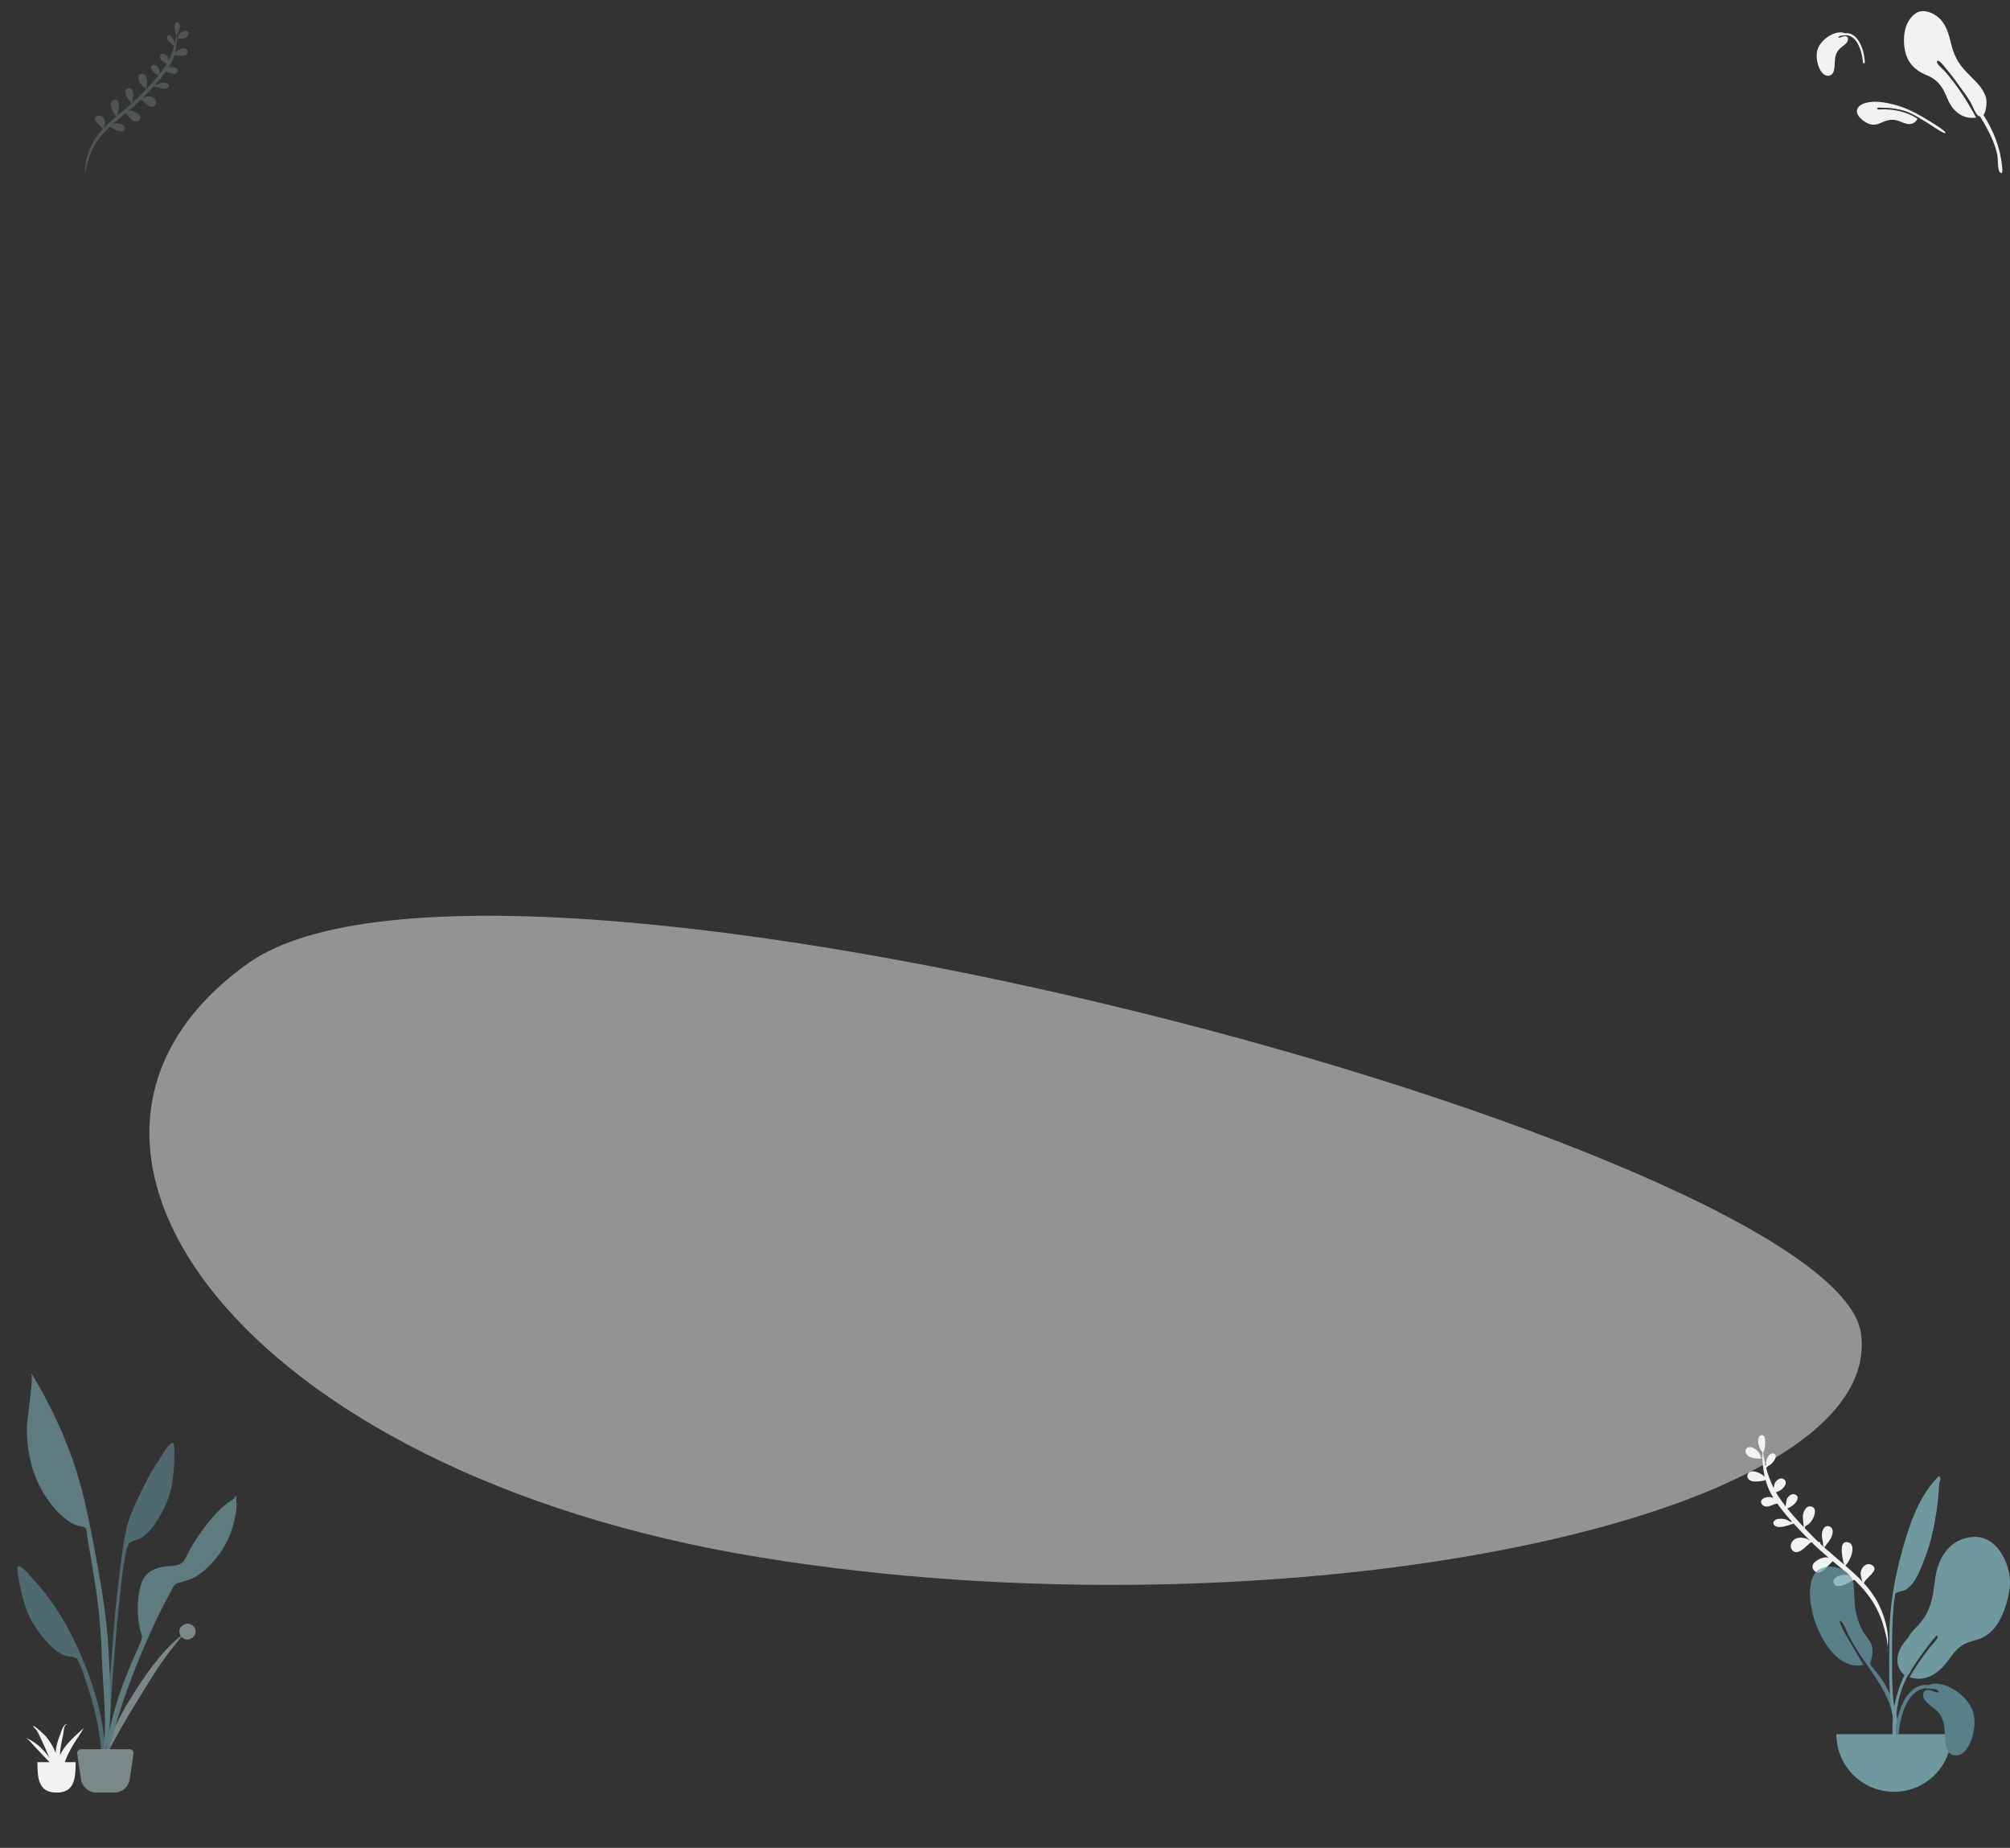 <svg xmlns="http://www.w3.org/2000/svg" xmlns:xlink="http://www.w3.org/1999/xlink" height="2341" width="2547">
  <rect width="100%" height="100%" fill="#333333" stroke="none"/>
  <g opacity="1">
    <g transform="translate(189.304, 1160.172)" opacity="0.505">
      <g opacity="1">
        <path fill="rgb(242,242,242)" fill-opacity="1" opacity="1" fill-rule="evenodd" d="M2168.942 529.464C2200.572 766.111 1433.495 920.468 773.253 812.746C113.012 705.024 -189.876 284.357 125.181 60.209C440.237 -163.939 2137.313 292.816 2168.942 529.464Z"/>
      </g>
    </g>
    <g transform="translate(2302.328, 1954.868) scale(-1, 1) translate(-2302.328, -1954.868) translate(2302.328, 1954.868) rotate(-3) translate(-2302.328, -1954.868)" opacity="1">
      <path fill="rgb(242,242,242)" fill-opacity="1" opacity="1" fill-rule="evenodd" d="M2392.759 1869.969C2389.435 1867.141 2383.974 1868.546 2380.406 1869.926C2379.031 1870.458 2375.498 1872.205 2372.838 1874.241C2373.253 1872.755 2373.633 1871.254 2373.975 1869.739C2375.381 1863.509 2376.459 1857.142 2377.149 1850.792C2377.329 1849.136 2377.306 1847.274 2377.281 1845.387C2377.273 1844.748 2377.265 1844.106 2377.265 1843.468C2377.412 1843.325 2377.517 1843.122 2377.572 1842.843C2377.594 1843.151 2377.581 1843.297 2377.611 1843.307C2377.629 1843.312 2377.664 1843.265 2377.733 1843.17C2377.76 1843.133 2377.793 1843.089 2377.831 1843.038C2380.609 1839.318 2383 1835.088 2383.548 1830.329C2384.012 1826.293 2381.088 1818.458 2376.096 1823.514C2373.862 1825.772 2373.538 1842.436 2376.653 1843.622C2375.518 1849.09 2374.165 1854.537 2372.548 1859.9C2372.35 1859.854 2372.146 1859.841 2371.943 1859.858C2372.033 1858.508 2372.113 1857.034 2372.084 1856.524C2371.838 1852.133 2368.657 1843.078 2362.763 1844.495C2358.234 1845.584 2360.682 1851.172 2362.075 1853.634C2364.317 1857.599 2366.994 1859.405 2370.389 1861.583C2370.416 1862.412 2370.922 1862.919 2371.541 1863.108C2368.738 1871.759 2365.211 1880.155 2360.758 1888.027C2360.358 1885.448 2359.873 1882.179 2359.502 1881.515C2357.692 1878.267 2353.521 1874.197 2349.393 1875.846C2340.721 1879.316 2349.322 1891.044 2356.466 1892.645C2356.744 1893.075 2357.043 1893.425 2357.37 1893.634C2355.842 1896 2354.22 1898.311 2352.496 1900.555C2349.911 1903.93 2347.146 1907.285 2344.259 1910.612C2344.317 1907.894 2343.563 1901.789 2343.293 1901.123C2341.652 1897.08 2336.538 1892.74 2332.069 1895.317C2327.042 1898.223 2331.136 1904.428 2333.767 1907.277C2334.846 1908.444 2340.253 1912.801 2342.235 1912.923C2335.268 1920.762 2327.629 1928.425 2319.885 1935.792C2320.675 1932.354 2321.97 1922.84 2321.937 1921.775C2321.768 1916.276 2318.631 1907.332 2311.436 1909.095C2304.456 1910.801 2307.019 1920.056 2309.144 1924.515C2310.432 1927.214 2312.262 1929.984 2314.542 1931.939C2315.449 1932.715 2317.008 1933.231 2317.771 1934.056C2318.534 1934.883 2318.138 1935.889 2318.96 1936.673C2314.776 1940.636 2310.568 1944.51 2306.424 1948.274C2304.469 1950.051 2302.481 1951.789 2300.477 1953.504C2299.455 1953.015 2297.935 1953.507 2297.935 1954.992C2297.935 1955.208 2297.975 1955.396 2298.033 1955.569C2296.516 1956.841 2294.989 1958.102 2293.452 1959.348C2293.506 1958.965 2293.524 1958.421 2293.496 1957.666C2294.474 1959.226 2294.545 1957.033 2294.599 1955.361C2294.618 1954.77 2294.635 1954.244 2294.689 1953.972C2295.352 1950.631 2296.459 1947.418 2296.607 1943.982C2296.822 1939.013 2294.115 1930.524 2287.347 1933.135C2281.124 1935.53 2282.95 1943.006 2285.002 1947.74C2286.302 1950.737 2288.152 1953.448 2290.098 1956.053C2290.96 1957.208 2292.022 1959.35 2292.73 1959.933C2284.171 1966.838 2275.349 1973.417 2266.644 1980.143C2266.557 1979.651 2266.49 1979.164 2266.433 1978.709C2266.585 1978.899 2266.8 1978.996 2267.082 1978.994C2267.177 1978.625 2267.311 1978.135 2267.473 1977.547C2269.445 1970.367 2275.451 1948.501 2262.102 1952.101C2252.321 1954.747 2258.099 1974.364 2264.917 1981.478C2260.368 1985.012 2255.857 1988.596 2251.441 1992.299C2248.246 1994.978 2245.136 1997.76 2242.133 2000.645C2243.811 1996.793 2245.464 1991.78 2244.766 1987.684C2243.749 1981.724 2237.832 1975.837 2231.594 1978.871C2223.818 1982.672 2229.331 1988.708 2234.501 1994.368C2237.141 1997.258 2239.691 2000.051 2240.337 2002.397C2230.775 2011.877 2222.478 2022.53 2216.66 2034.855C2210.333 2048.26 2204.162 2066.392 2206.238 2081.868C2206.06 2075.102 2208.777 2066.76 2210.686 2060.899C2210.946 2060.102 2211.191 2059.352 2211.411 2058.657C2214.293 2049.567 2218.172 2040.779 2223.104 2032.621C2231.004 2019.556 2241.107 2008.644 2252.623 1998.859C2256.581 2000.476 2260.997 2004.055 2263.236 2005.164C2267.339 2007.198 2275.264 2010.22 2278.239 2004.648C2281.163 1999.169 2274.615 1995.675 2270.52 1994.198C2266.563 1992.773 2262.931 1992.729 2259.128 1993.529C2266.325 1987.785 2273.708 1982.281 2281.055 1976.734C2282.502 1978.054 2284.078 1979.936 2285.751 1981.934C2291.063 1988.276 2297.355 1995.79 2303.617 1990.249C2313.067 1981.887 2296.349 1972.009 2288.99 1972.326C2288.087 1972.364 2287.207 1972.509 2286.345 1972.722C2294.146 1966.767 2301.837 1960.674 2309.154 1954.106C2310.39 1954.399 2312.28 1956.341 2314.55 1958.675C2319.653 1963.919 2326.678 1971.138 2332.521 1966.05C2336.739 1962.377 2335.681 1956.256 2331.982 1952.595C2328.268 1948.917 2322.62 1948.627 2317.759 1949.545C2315.657 1949.94 2313.692 1950.8 2311.846 1951.877L2311.624 1951.878C2318.827 1945.341 2326.081 1938.653 2333.093 1931.71C2333.207 1931.754 2333.323 1931.798 2333.44 1931.843C2333.815 1932.356 2334.477 1932.571 2335.098 1932.495C2335.43 1932.629 2335.771 1932.766 2336.117 1932.907C2341.274 1934.997 2347.902 1937.684 2353.189 1936.952C2357.08 1936.413 2360.74 1933.461 2357.681 1929.429C2355.195 1926.15 2347.978 1926.224 2344.431 1926.784C2341.973 1927.173 2339.136 1928.936 2336.44 1930.131C2336.26 1929.712 2335.921 1929.432 2335.527 1929.286C2342.458 1922.303 2349.103 1915.052 2355.183 1907.44C2356.885 1907.796 2358.747 1908.65 2360.668 1909.531C2365.291 1911.651 2370.252 1913.925 2374.115 1909.789C2379.818 1903.68 2369.918 1899.421 2365.087 1899.777C2363.456 1899.897 2361.834 1900.273 2360.259 1900.799C2364.724 1894.505 2368.237 1887.71 2370.833 1880.517C2370.886 1880.548 2370.929 1880.58 2370.99 1880.61C2370.934 1880.576 2370.889 1880.539 2370.837 1880.505C2371.096 1879.785 2371.346 1879.062 2371.587 1878.335C2371.973 1878.146 2372.331 1878.01 2372.502 1877.956C2370.243 1879.347 2379.403 1880.566 2381.119 1880.794C2384.912 1881.298 2390.008 1881.679 2392.966 1878.701C2395.45 1876.2 2395.516 1872.316 2392.759 1869.969ZM2389.663 1838.553C2386.567 1839.894 2383.599 1841.786 2381.464 1844.499C2380.74 1845.418 2378.441 1851.634 2377.828 1851.634C2383.927 1852.091 2394.743 1852.572 2398.029 1845.834C2401.096 1839.543 2394.7 1836.376 2389.663 1838.553ZM2206.828 2087.868C2206.168 2086.152 2205.874 2084.097 2205.828 2081.868C2206.041 2083.923 2206.367 2085.929 2206.828 2087.868Z"/>
    </g>
    <g transform="translate(173.123, 126.714) rotate(-3) translate(-173.123, -126.714)" opacity="0.2">
      <path fill="rgb(193,222,226)" fill-opacity="1" opacity="1" fill-rule="evenodd" d="M239.58 65.724C237.153 63.679 233.166 64.695 230.561 65.693C229.557 66.078 226.977 67.341 225.035 68.813C225.338 67.739 225.615 66.654 225.865 65.558C226.892 61.053 227.679 56.449 228.183 51.858C228.314 50.66 228.297 49.313 228.279 47.949C228.273 47.487 228.267 47.023 228.267 46.562C228.375 46.458 228.451 46.312 228.491 46.11C228.507 46.332 228.498 46.439 228.52 46.445C228.533 46.449 228.558 46.415 228.609 46.346C228.629 46.319 228.652 46.288 228.681 46.251C230.709 43.561 232.455 40.503 232.855 37.062C233.194 34.143 231.058 28.478 227.413 32.134C225.783 33.767 225.546 45.816 227.82 46.673C226.991 50.627 226.004 54.566 224.823 58.444C224.678 58.411 224.53 58.401 224.382 58.413C224.447 57.437 224.505 56.371 224.484 56.003C224.304 52.828 221.982 46.28 217.679 47.305C214.372 48.092 216.159 52.132 217.176 53.913C218.813 56.78 220.768 58.086 223.246 59.661C223.266 60.26 223.636 60.626 224.088 60.763C222.041 67.018 219.466 73.09 216.214 78.782C215.923 76.917 215.568 74.553 215.297 74.073C213.976 71.724 210.931 68.781 207.916 69.974C201.584 72.483 207.864 80.963 213.08 82.121C213.283 82.432 213.502 82.685 213.741 82.836C212.625 84.547 211.441 86.218 210.182 87.84C208.294 90.281 206.276 92.706 204.167 95.112C204.21 93.147 203.659 88.733 203.462 88.251C202.264 85.327 198.53 82.189 195.267 84.053C191.597 86.154 194.586 90.641 196.507 92.7C197.294 93.545 201.243 96.695 202.69 96.783C197.602 102.451 192.025 107.993 186.371 113.319C186.947 110.833 187.893 103.954 187.869 103.184C187.746 99.208 185.455 92.741 180.202 94.015C175.105 95.249 176.977 101.941 178.528 105.165C179.468 107.117 180.805 109.12 182.47 110.533C183.131 111.095 184.27 111.468 184.827 112.064C185.384 112.662 185.095 113.389 185.695 113.956C182.64 116.822 179.568 119.623 176.542 122.345C175.114 123.629 173.663 124.886 172.2 126.126C171.453 125.773 170.344 126.129 170.344 127.202C170.344 127.358 170.373 127.494 170.415 127.62C169.307 128.539 168.193 129.451 167.07 130.352C167.11 130.075 167.123 129.681 167.103 129.136C167.817 130.264 167.868 128.678 167.908 127.469C167.922 127.042 167.934 126.662 167.973 126.465C168.458 124.049 169.266 121.726 169.374 119.241C169.531 115.649 167.555 109.51 162.613 111.398C158.069 113.13 159.402 118.536 160.901 121.959C161.85 124.125 163.201 126.086 164.622 127.969C165.251 128.805 166.026 130.353 166.543 130.775C160.294 135.768 153.852 140.525 147.496 145.389C147.433 145.033 147.383 144.68 147.342 144.351C147.453 144.489 147.61 144.559 147.816 144.558C147.885 144.291 147.983 143.937 148.101 143.512C149.541 138.32 153.927 122.509 144.18 125.112C137.038 127.025 141.257 141.21 146.236 146.354C142.914 148.909 139.62 151.5 136.396 154.178C134.063 156.116 131.792 158.127 129.599 160.213C130.824 157.428 132.031 153.803 131.522 150.841C130.78 146.532 126.459 142.275 121.905 144.469C116.226 147.217 120.252 151.581 124.027 155.674C125.954 157.764 127.817 159.783 128.288 161.48C121.306 168.334 115.248 176.037 111 184.95C106.381 194.642 101.874 207.753 103.391 218.944C103.26 214.051 105.244 208.019 106.638 203.783C106.827 203.206 107.006 202.663 107.167 202.16C109.272 195.587 112.104 189.233 115.705 183.334C121.474 173.887 128.85 165.997 137.259 158.921C140.149 160.091 143.373 162.679 145.008 163.481C148.004 164.951 153.79 167.136 155.962 163.107C158.097 159.145 153.316 156.62 150.326 155.552C147.437 154.521 144.785 154.49 142.009 155.067C147.263 150.914 152.654 146.934 158.019 142.923C159.075 143.878 160.226 145.239 161.448 146.684C165.326 151.27 169.921 156.702 174.493 152.696C181.392 146.65 169.186 139.507 163.812 139.736C163.153 139.764 162.51 139.868 161.881 140.023C167.577 135.716 173.193 131.311 178.535 126.561C179.438 126.773 180.818 128.178 182.475 129.865C186.201 133.657 191.33 138.877 195.597 135.198C198.676 132.542 197.904 128.117 195.203 125.469C192.492 122.81 188.368 122.6 184.818 123.264C183.284 123.549 181.849 124.171 180.501 124.95C180.446 124.95 180.392 124.95 180.339 124.95C185.599 120.224 190.895 115.388 196.015 110.368C196.098 110.399 196.183 110.431 196.268 110.464C196.542 110.835 197.025 110.99 197.478 110.935C197.721 111.032 197.97 111.132 198.223 111.233C201.988 112.745 206.827 114.687 210.688 114.158C213.529 113.769 216.201 111.634 213.968 108.718C212.152 106.348 206.883 106.401 204.293 106.806C202.499 107.087 200.427 108.362 198.459 109.226C198.327 108.923 198.08 108.721 197.792 108.615C202.853 103.566 207.704 98.322 212.144 92.819C213.386 93.076 214.746 93.694 216.149 94.331C219.524 95.863 223.147 97.508 225.967 94.517C230.132 90.1 222.903 87.021 219.375 87.278C218.184 87.364 217 87.636 215.85 88.017C219.11 83.465 221.676 78.552 223.571 73.351C223.61 73.373 223.641 73.396 223.685 73.419C223.644 73.394 223.612 73.367 223.574 73.342C223.763 72.822 223.946 72.299 224.121 71.774C224.403 71.637 224.665 71.539 224.789 71.499C223.14 72.505 229.828 73.386 231.081 73.551C233.85 73.916 237.572 74.192 239.731 72.038C241.545 70.23 241.594 67.421 239.58 65.724ZM236.702 42.658C234.491 43.616 232.371 44.967 230.846 46.905C230.329 47.561 228.687 52.001 228.249 52.001C232.605 52.328 240.331 52.671 242.678 47.859C244.869 43.365 240.3 41.103 236.702 42.658ZM103.997 222.485C103.337 221.34 103.042 219.971 102.997 218.485C103.209 219.854 103.536 221.192 103.997 222.485Z"/>
    </g>
    <g transform="translate(2289, 1869)" opacity="0.7">
      <g transform="translate(60, 231.5) scale(-1, 1) translate(-60, -231.5) translate(60, 231.5) rotate(6) translate(-60, -231.5)" opacity="1">
        <path fill="rgb(105,161,172)" fill-opacity="1" opacity="1" fill-rule="evenodd" d="M79.905 113.04C66.253 113.763 50.294 123.453 50.397 138.364C50.472 149.198 51.922 159.857 51.418 170.736C51.016 179.43 49.125 187.934 46.188 196.124C43.365 204 36.543 211.168 35.436 219.38C34.731 224.613 36.18 231.718 38.417 236.529C41.138 242.378 39.981 242.015 36.366 247.543C29.282 258.376 23.034 269.378 19.108 281.84C13.453 299.789 10.671 320.368 15.415 338.867C16.018 341.216 17.335 349.735 20.684 349.988C24.424 350.271 22.193 345.554 21.831 343.993C19.522 334.031 17.485 325.325 17.914 314.915C19.568 274.751 45.204 245.709 60.151 210.198C60.985 208.36 62.696 204.013 63.901 201.137C65.803 196.596 67.31 188.177 70.162 184.659C75.533 178.03 71.283 190.668 70.356 193.092C69.183 196.159 67.882 199.425 66.635 202.136C60.946 214.691 54.566 228.413 48.688 241.357C80.392 245.157 98.286 205.642 104.023 180.296C108.75 159.414 111.986 111.413 79.905 113.04"/>
      </g>
      <g opacity="1">
        <path fill="rgb(137,197,204)" fill-opacity="1" opacity="1" fill-rule="evenodd" d="M210.805 78.121C187.983 79.932 173.331 94.992 166.511 116.056C162.835 127.407 162.413 139.068 160.37 150.734C157.298 168.284 150.686 181.585 137.764 194.089C133.762 197.961 130.812 201.937 128.716 206.191C124.554 210.438 120.931 215.244 118.269 221.12C114.869 228.624 113.907 237.628 117.832 245.109C118.888 247.121 121.521 251.158 124.25 252.992C114.033 274.752 108.415 298.584 109.048 322.386C109.431 336.753 110.132 351.127 110.951 365.477C111.171 369.33 112.426 375.693 114.31 369.231C116.035 363.32 113.872 354.041 113.672 347.867C112.698 317.786 111.866 290.435 124.248 262.331C125.547 259.385 126.924 256.463 128.357 253.565C128.442 253.516 128.52 253.457 128.599 253.4C128.653 253.442 128.703 253.487 128.758 253.529C128.849 253.365 128.975 253.171 129.121 252.954C129.532 252.529 129.891 251.993 130.233 251.395C131.331 249.873 132.574 248.084 132.581 247.105C132.581 247.098 132.577 247.086 132.577 247.078C140.242 234.565 149.022 222.742 157.99 211.149C157.923 211.234 167.718 197.897 166.204 205.272C165.474 208.827 158.269 215.595 155.359 219.36C148.922 227.735 141.363 238.348 135.082 248.61C134.237 249.096 133.043 251.48 132.179 253.257C131.702 254.157 131.257 255.064 130.82 255.855C153.077 263.208 170.39 248.396 182.196 231.168C182.21 231.147 182.223 231.126 182.236 231.106C185.829 226.346 189.509 221.619 194.107 217.856C201.777 211.576 209.992 210.468 219.036 207.378C243.7 198.951 254.186 166.987 257.516 143.27C261.274 116.513 242.894 75.483 210.805 78.121"/>
      </g>
      <g transform="translate(140, 158.5) rotate(-8) translate(-140, -158.5)" opacity="1">
        <path fill="rgb(137,197,204)" fill-opacity="1" opacity="1" fill-rule="evenodd" d="M187.087 8.282C160.498 29.164 144.586 61.073 131.288 91.305C116.437 125.071 104.873 159.853 99.484 196.372C95.944 220.365 91.895 244.44 89.925 268.626C89.225 277.215 88.875 285.869 89.041 294.487C89.055 295.195 89.431 314.438 92.938 310.459C94.933 308.196 92.585 290.503 92.625 287.616C92.855 271.359 94.648 255.202 97.008 239.127C100.892 212.659 103.815 186.195 110.209 160.18C111.163 156.295 112.062 152.201 113.539 148.478C115.109 144.519 113.592 146.13 117.057 144.963C120.424 143.827 124.28 144.599 127.821 143.079C141.87 137.048 151.326 117.816 158.339 105.31C166.361 91.01 172.211 75.38 177.31 59.861C181.055 48.459 184.191 37.043 186.707 25.314C187.499 21.618 188.064 17.715 189.314 14.146C189.651 13.184 190.889 11.571 190.976 10.689C191.161 8.822 190.194 7.573 190.322 6C189.228 6.737 188.149 7.499 187.087 8.282"/>
      </g>
      <g opacity="1">
        <path fill="rgb(137,197,204)" fill-opacity="1" opacity="1" fill-rule="evenodd" d="M38 328C38 368.317 70.683 401 111 401C151.317 401 184 368.317 184 328"/>
      </g>
      <g opacity="1">
        <path fill="rgb(105,161,172)" fill-opacity="1" opacity="1" fill-rule="evenodd" d="M161.028 264.085C179.095 262.753 199.271 277.328 207.986 292.497C215.012 304.726 213.828 320.785 209.489 333.778C206.583 342.476 200.241 354.878 189.665 354.999C176.433 355.15 175.795 338.796 175.539 329.236C175.199 316.525 173.593 305.453 163.577 296.789C161.243 294.771 158.692 292.995 156.334 291.005C152.642 287.89 148.562 284.7 148.086 279.546C147.43 272.436 151.443 271.156 157.571 272.477C157.769 272.52 158.306 272.723 159.036 273C162.166 274.186 168.844 276.718 167.581 273.692C167.105 272.552 165.368 271.648 163.175 270.971C157.501 270.354 150.733 269.638 148.787 270.066C127.792 274.672 119.617 303.755 117.446 322.233C117.212 324.227 117.023 326.228 116.857 328.232L113 328.232C113.268 323.393 113.621 318.562 114.43 313.776C117.525 295.473 127.2 268.591 148.42 265.62C149.203 265.51 152.083 265.491 155.571 265.696C157.224 264.772 159.076 264.213 161.028 264.085Z"/>
      </g>
    </g>
    <g transform="translate(22, 1740)" opacity="0.5">
      <g opacity="1">
        <path fill="rgb(105,161,172)" fill-opacity="1" opacity="1" fill-rule="evenodd" d="M178.223 111.445C182.425 105.453 190.224 90.235 196.138 88.094C199.948 86.715 198.837 100.98 198.884 103.7C199.067 114.224 198.043 124.681 196.778 135.116C194.498 153.937 187.045 170.697 176.822 186.715C171.562 194.957 165.391 203.3 156.845 208.442C152.912 210.811 148.179 211.207 144.294 213.248C139.769 215.623 142.233 213.703 140.194 218.417C137.363 224.963 136.457 233.408 135.147 240.392C129.132 272.455 114.568 441.945 117.093 474.558C117.317 477.449 113.287 478.14 113.085 474.611C112.016 455.9 121.27 326.322 125.94 283.947C130.609 241.571 135.334 204.134 140.071 189.474C145.819 171.687 156.199 150.298 164.84 133.711C168.854 126.006 173.229 118.565 178.223 111.445Z"/>
      </g>
      <g opacity="1">
        <path fill="rgb(193,222,226)" fill-opacity="1" opacity="1" fill-rule="evenodd" d="M209.414 319.278C220.349 311.25 232.186 326.401 222.29 334.43C216.82 338.868 211.101 337.29 207.882 333.591C205.792 336.139 203.836 338.803 201.956 341.052C196.229 347.909 190.817 354.928 185.644 362.111C174.898 377.035 165.689 392.801 156.06 408.278C146.558 423.554 137.132 438.908 128.519 454.571C121.223 467.841 111.498 483.452 109 498C112.79 467.146 127.172 437.49 144.298 410.291C161.285 383.314 180.779 353.853 207.081 332.564C204.404 328.627 204.33 323.008 209.414 319.278Z"/>
      </g>
      <g opacity="1">
        <path fill="rgb(105,161,172)" fill-opacity="1" opacity="1" fill-rule="evenodd" d="M1.913 244.031C8.032 245.227 18.031 259.07 23.075 264.344C29.07 270.612 34.508 277.292 39.635 284.292C50.671 299.358 60.541 315.376 68.934 332.08C82.616 359.311 93.578 387.265 101.533 416.918C106.403 435.069 109.556 453.883 111.424 472.565C111.777 476.089 115.471 503.253 110.148 503.985C105.361 504.644 106.84 483.359 106.609 480.463C103.998 447.798 96.177 416.015 85.299 385.226C82.929 378.519 80.728 370.304 76.938 364.268C74.209 359.921 76.919 361.437 72.123 359.792C68.005 358.378 63.313 358.724 59.096 356.993C49.936 353.237 42.601 345.944 36.171 338.608C23.676 324.351 13.774 308.928 8.613 290.66C5.749 280.532 3.118 270.344 1.658 259.902C1.281 257.203 -2.028 243.26 1.913 244.031Z"/>
      </g>
      <g opacity="1">
        <path fill="rgb(137,197,204)" fill-opacity="1" opacity="1" fill-rule="evenodd" d="M26.061 13.716C49.111 53.69 68.053 97.601 80.283 142.076C87.694 169.023 92.876 196.675 98.025 224.126C105.997 266.632 113.538 309.134 115.683 352.395C117.841 395.906 122.108 446.092 107.861 488C114.978 445.452 108.202 400.162 107.002 357.35C106.429 336.912 104.768 316.674 102.588 296.355C100.473 276.645 97.018 257.029 93.801 237.474C92.234 227.95 90.588 218.441 88.912 208.937C88.412 206.101 88.2 197.687 86.401 195.75C84.591 193.8 75.354 193.005 72.454 191.574C66.615 188.693 61.122 184.6 56.261 180.275C46.942 171.984 38.835 161.151 32.436 150.472C17.631 125.764 11.712 95.61 12.011 66.994C12.068 61.438 21.003 1.61 17.415 0.786C17.631 0.533 17.835 0.272 18.028 0C20.745 4.549 23.411 9.128 26.061 13.716Z"/>
      </g>
      <g opacity="1">
        <path fill="rgb(137,197,204)" fill-opacity="1" opacity="1" fill-rule="evenodd" d="M274.846 157.887C275.202 157.374 277.517 153.807 276.351 154.035C278.724 153.57 273.087 157.969 279 155.27C276.192 157.922 277.813 161.366 277.85 164.935C277.911 170.73 276.942 176.476 275.851 182.146C274.126 191.109 271.557 199.823 267.828 208.159C259.701 226.326 245.901 243.814 229.518 255.172C221.43 260.779 213.504 262.689 204.28 265.27C198.453 266.901 197.991 269.915 194.898 275.569C188.46 287.345 182.136 299.078 176.457 311.251C169.677 325.788 163.095 340.34 156.886 355.132C135.969 404.957 118.945 456.578 110.005 510C109.786 478.519 117.069 446.095 126.255 416.088C132.947 394.226 141.658 373.151 150.95 352.289C153.201 347.236 156.613 340.735 157.57 335.155C158.239 331.245 156.192 327.486 155.255 323.367C151.601 307.33 151.863 289.363 155.071 273.24C158.609 255.461 168.839 247.209 186.145 244.691C192.474 243.769 200.519 244.107 206.322 241.408C212.645 238.47 215.253 228.81 218.849 222.61C228.506 205.953 239.98 189.979 253.155 175.945C256.803 172.059 260.726 168.473 264.888 165.15C267.513 163.053 273.058 160.47 274.846 157.887Z"/>
      </g>
      <g opacity="1">
        <path fill="rgb(193,222,226)" fill-opacity="1" opacity="1" fill-rule="evenodd" d="M75.845 481.729C75.4 478.71 77.74 476 80.791 476L142.209 476C145.26 476 147.6 478.71 147.155 481.729L142.408 513.918C140.961 523.73 132.541 531 122.622 531L100.378 531C90.459 531 82.039 523.73 80.592 513.918L75.845 481.729Z"/>
      </g>
    </g>
    <g transform="translate(32, 2184)" opacity="1">
      <g opacity="1">
        <path fill="rgb(242,242,242)" fill-opacity="1" opacity="1" fill-rule="evenodd" d="M15.418 48.456C15.418 69.743 17.098 87 39.646 87C62.194 87 63.873 69.743 63.873 48.456"/>
      </g>
      <g opacity="1">
        <path fill="rgb(242,242,242)" fill-opacity="1" opacity="1" fill-rule="evenodd" d="M46.353 35.174C45.527 36.603 44.79 38.061 44.139 39.54C44.116 36.493 44.285 33.424 44.745 30.313C45.531 24.983 46.732 19.682 47.861 14.388C48.672 10.584 48.621 3.752 51.699 0.72C52.544 0.065 52.747 1.351 52.747 1.908C52.757 2.026 52.744 -0.368 51.925 0.049C47.054 2.564 45.476 10.474 43.917 14.434C41.642 20.215 39.706 26.124 38.909 32.138C38.708 33.657 38.598 35.176 38.573 36.692C38.407 36.287 38.252 35.878 38.08 35.474C35.268 28.881 31.475 22.447 26.743 16.514C25.578 15.054 10.934 0.649 9.788 2.854C9.901 3.174 10.138 3.44 10.499 3.651C10.52 3.675 10.521 3.662 10.508 3.626C11.368 5.016 13.814 7.161 14.575 8.379C16.492 11.442 17.982 14.693 19.496 17.882C22.695 24.622 25.662 31.429 28.539 38.25C29.208 39.839 29.907 41.419 30.619 42.994C23.277 32.405 13.483 22.791 -1.4210854715202004e-14 17.287C4.605 19.63 7.624 24.037 10.734 27.412C14.485 31.483 18.435 35.444 22.193 39.51C26.625 44.307 31.841 49.358 36.104 54.666C40.233 63.336 44.246 72.015 46.723 81.128C45.708 77.98 46.644 73.628 46.47 70.324C46.332 67.693 46.025 65.084 45.604 62.48C46.124 63.655 46.573 64.83 46.776 65.924C46.591 64.09 46.377 62.268 46.147 60.455C46.737 58.758 47.316 57.175 47.707 55.87C49.712 49.179 52.099 42.602 55.349 36.193C58.357 30.264 61.808 24.41 65.567 18.735C67.321 16.089 69.099 13.453 70.866 10.812C72.022 9.083 73.123 6.316 74.733 4.659C64.326 14.174 52.956 23.757 46.353 35.174"/>
      </g>
    </g>
    <g transform="translate(2302, 0)" opacity="1">
      <g transform="translate(171.735, 120.352) rotate(-18) translate(-171.735, -120.352)" opacity="1">
        <path fill="rgb(242,242,242)" fill-opacity="1" opacity="1" fill-rule="evenodd" d="M211.46 136.914C211.698 126.528 207.443 116.956 202.733 107.922C193.564 90.335 188.978 79.813 190.46 58.926C191.332 46.642 192.374 33.663 186.104 22.508C181.539 14.385 171.963 5.695 161.851 7.164C145.844 10.81 136.908 26.062 133.482 41.206C129.236 59.976 134.098 73.98 148.272 86.007C156.259 92.782 160.764 99.761 162.942 110.079C164.685 118.33 164.19 127.792 167.171 135.727C171.628 147.589 179.675 154.833 191.779 157.036C187.411 133.524 181.275 109.23 171.436 87.432C170.553 85.275 164.206 76.055 166.847 73.726C169.756 71.162 174.557 85.904 174.519 85.812C177.308 92.363 179.661 99.126 181.923 105.917C181.911 105.919 181.898 105.918 181.885 105.92C184.22 112.893 186.495 119.938 188.668 127.029C189.512 130.004 190.302 132.996 191.004 136.028C192.034 140.477 192.156 152.194 195.077 155.673C195.702 156.417 196.338 156.926 196.979 157.259C198.149 162.165 199.241 167.082 200.198 172.009C202.697 184.877 204.142 198.076 202.522 211.161C202.049 214.98 197.19 228.262 198.8 231.653C201.743 237.855 203.398 228.291 204.026 225.446C209.219 201.884 207.342 179.763 201.676 156.695C206.885 153.107 211.363 141.122 211.46 136.914"/>
      </g>
      <g transform="translate(105.536, 156.004) scale(-1, 1) translate(-105.536, -156.004) translate(105.536, 156.004) rotate(58) translate(-105.536, -156.004)" opacity="1">
        <path fill="rgb(242,242,242)" fill-opacity="1" opacity="1" fill-rule="evenodd" d="M115.859 100.659C108.257 101.771 101.082 111.379 97.541 117.785C93.16 125.711 90.104 134.756 87.803 143.463C84.01 157.806 83.498 173.726 83.451 188.417C83.445 190.187 83.076 211.81 85.604 211.455C88.108 211.104 86.522 188.659 86.736 184.011C87.19 174.093 86.511 164.311 88.837 154.518C91.246 144.378 95.662 134.822 101.242 126.063C101.958 124.939 103.474 120.76 105.196 121.725C106.88 122.669 102.215 128.237 101.552 129.319C98.817 133.787 96.442 138.519 94.475 143.38C90.789 152.487 88.874 162.018 88.94 171.831C94.725 172.72 99.765 169.332 101.706 163.687C103.382 158.809 103.546 153.133 105.451 148.52C106.762 145.343 108.849 142.645 111.401 140.364C118.132 134.346 125.159 132.841 127.165 122.855C128.738 115.026 126.785 99.068 115.859 100.659"/>
      </g>
      <g transform="translate(30.552, 68.5) scale(-1, 1) translate(-30.552, -68.5)" opacity="1">
        <path fill="rgb(242,242,242)" fill-opacity="1" opacity="1" fill-rule="evenodd" d="M29.352 41.051C40.39 40.246 52.717 49.056 58.042 58.223C62.334 65.615 61.611 75.321 58.96 83.173C57.184 88.431 53.31 95.926 46.848 95.999C38.764 96.091 38.374 86.207 38.218 80.428C38.01 72.746 37.029 66.054 30.91 60.818C29.484 59.598 27.925 58.525 26.485 57.322C24.229 55.439 21.736 53.511 21.446 50.396C21.045 46.099 23.497 45.325 27.241 46.124C27.361 46.149 27.69 46.272 28.136 46.44C30.048 47.157 34.128 48.687 33.356 46.858C33.065 46.169 32.004 45.623 30.664 45.213C27.197 44.84 23.063 44.408 21.874 44.666C9.047 47.45 4.053 65.028 2.726 76.196C2.576 77.46 2.456 78.729 2.352 80L-1.5032371791789956e-8 80C0.165 77.015 0.379 74.036 0.884 71.084C2.774 60.022 8.685 43.775 21.65 41.979C22.128 41.912 23.888 41.901 26.019 42.025C27.029 41.467 28.16 41.129 29.352 41.051Z"/>
      </g>
    </g>
  </g>
</svg>